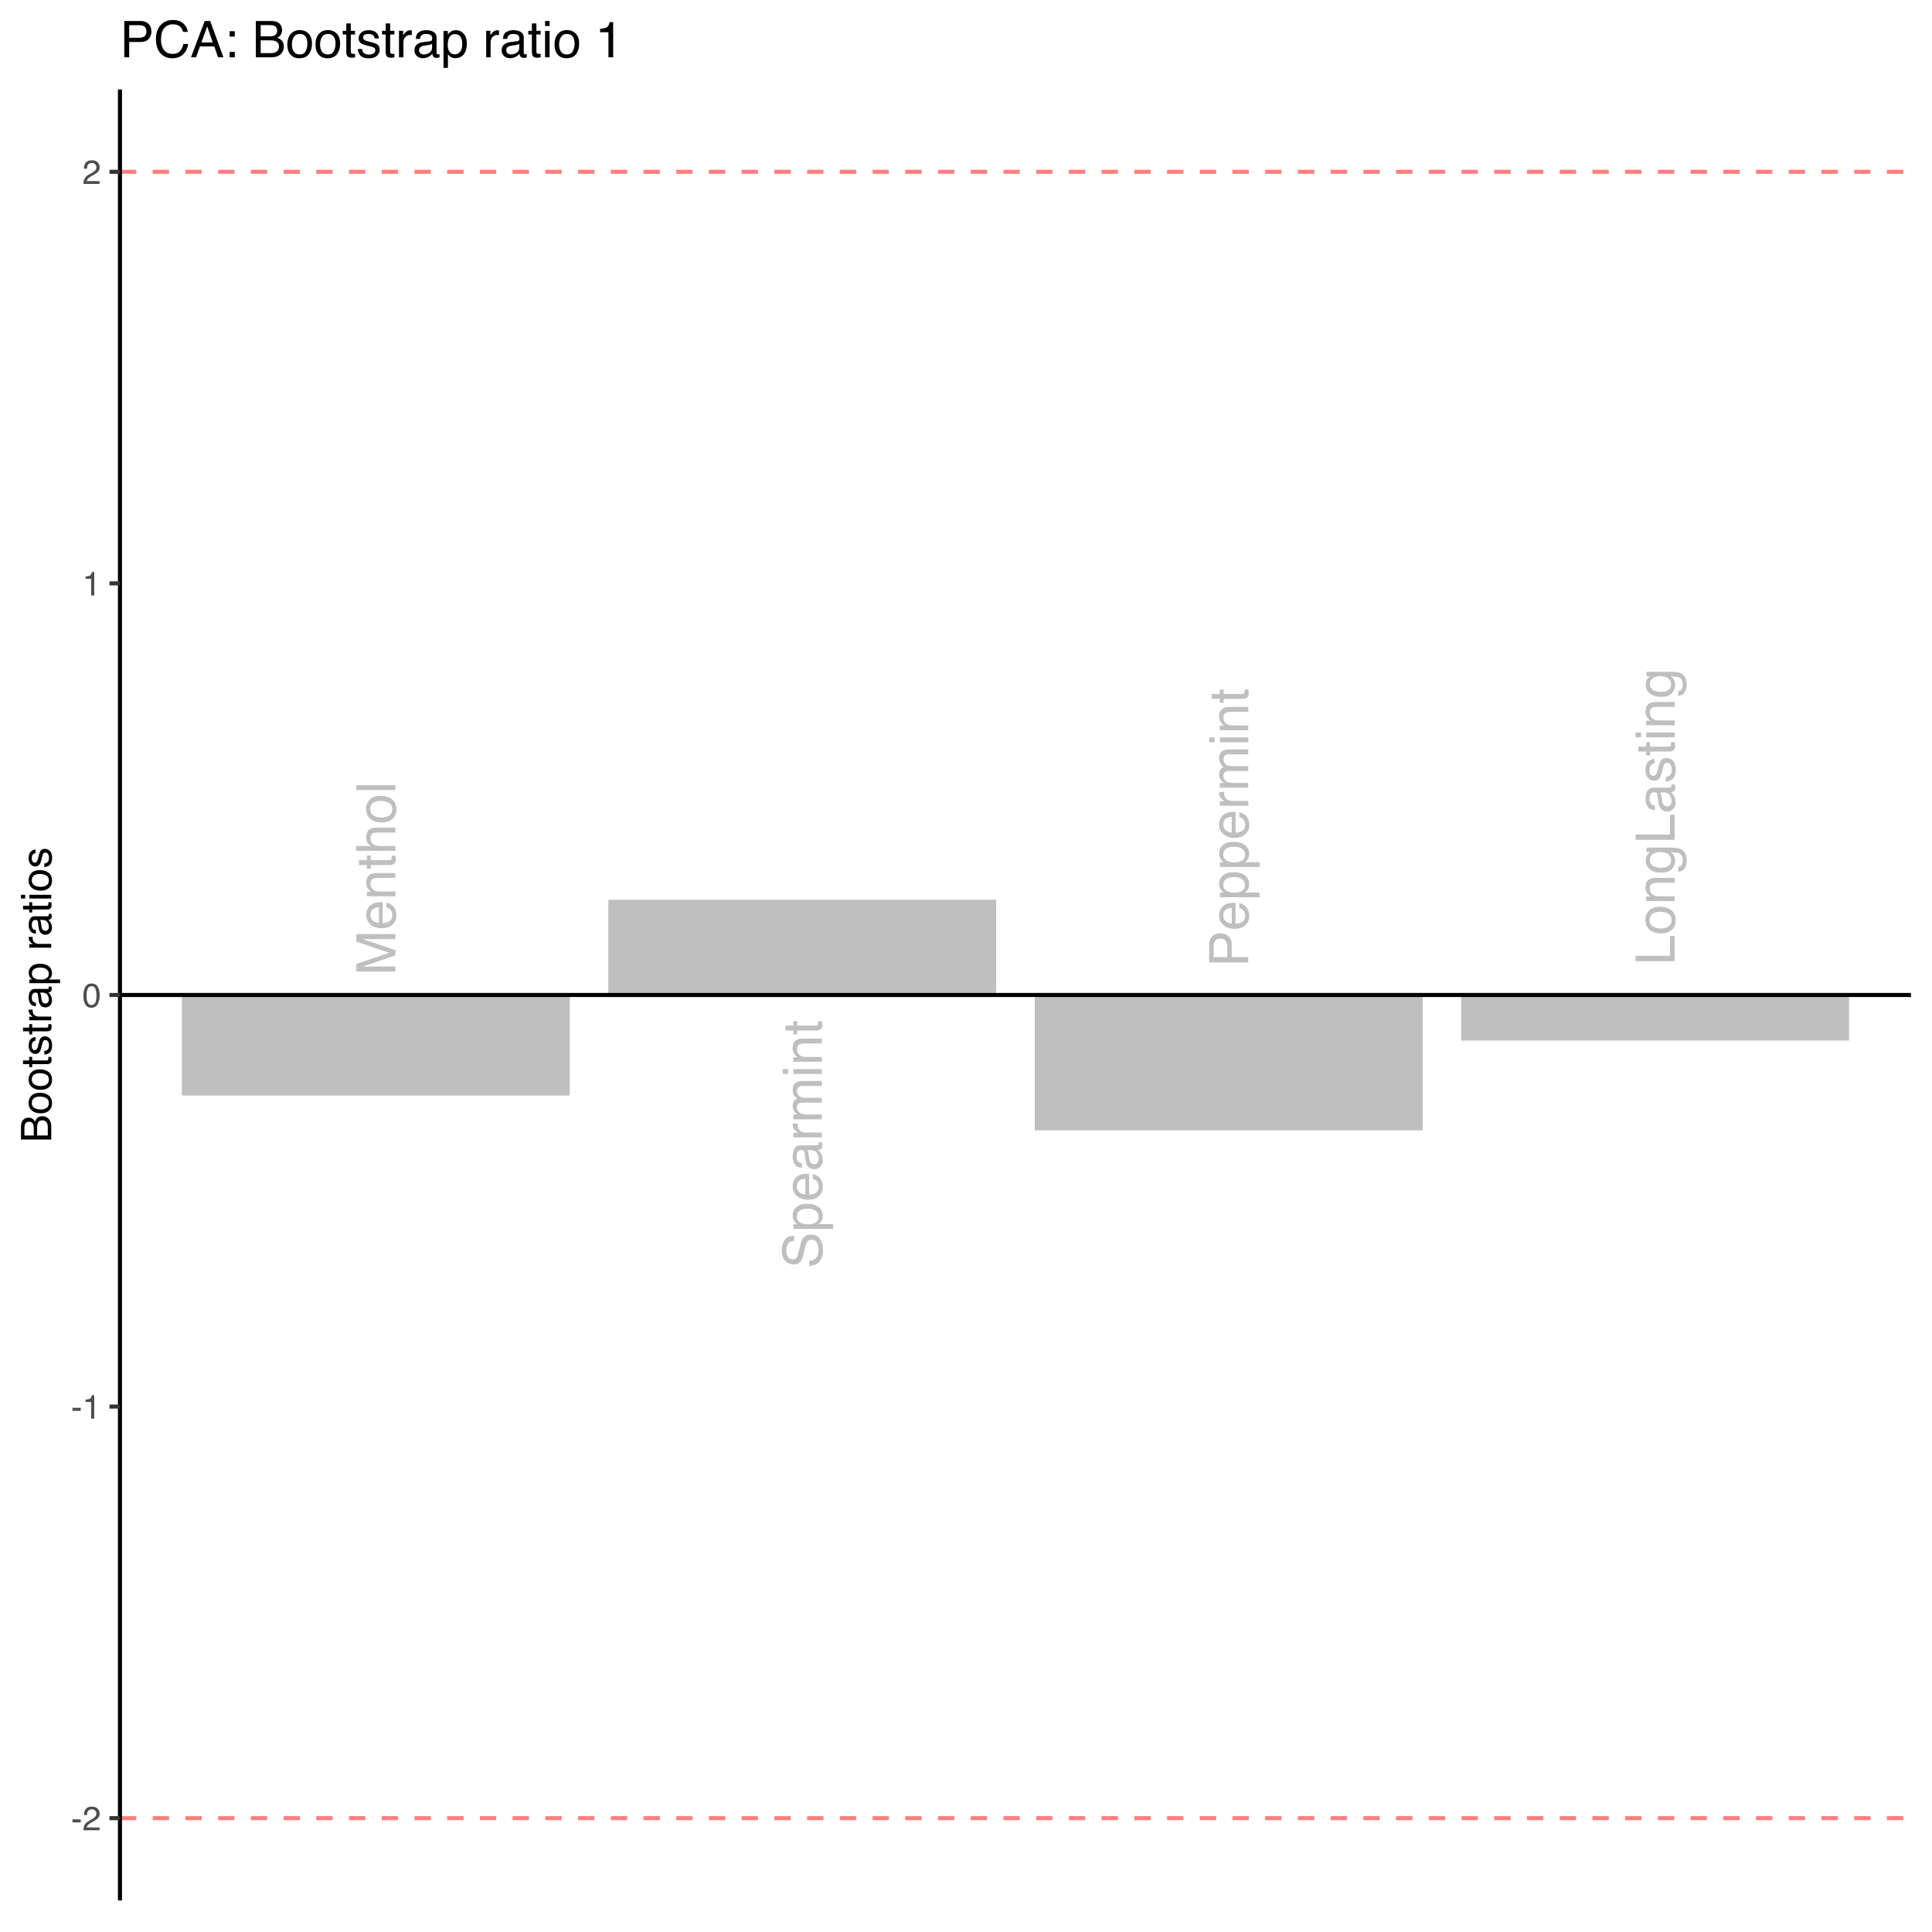 <?xml version="1.0" encoding="UTF-8"?>
<svg xmlns="http://www.w3.org/2000/svg" xmlns:xlink="http://www.w3.org/1999/xlink" width="504pt" height="504pt" viewBox="0 0 504 504" version="1.1">
<defs>
<g>
<symbol overflow="visible" id="glyph0-0">
<path style="stroke:none;" d="M 0 -0.453 L -10.203 -0.453 L -10.203 -8.547 L 0 -8.547 Z M -1.281 -7.281 L -8.922 -7.281 L -8.922 -1.734 L -1.281 -1.734 Z M -1.281 -7.281 "/>
</symbol>
<symbol overflow="visible" id="glyph0-1">
<path style="stroke:none;" d="M -10.203 -1.047 L -10.203 -3.031 L -1.578 -5.953 L -10.203 -8.859 L -10.203 -10.828 L 0 -10.828 L 0 -9.516 L -6.016 -9.516 C -6.223 -9.516 -6.566 -9.52 -7.047 -9.531 C -7.535 -9.539 -8.055 -9.547 -8.609 -9.547 L 0 -6.625 L 0 -5.266 L -8.609 -2.328 L -8.297 -2.328 C -8.047 -2.328 -7.66 -2.332 -7.141 -2.344 C -6.629 -2.363 -6.254 -2.375 -6.016 -2.375 L 0 -2.375 L 0 -1.047 Z M -10.203 -1.047 "/>
</symbol>
<symbol overflow="visible" id="glyph0-2">
<path style="stroke:none;" d="M -7.609 -4.016 C -7.609 -4.535 -7.484 -5.047 -7.234 -5.547 C -6.984 -6.047 -6.66 -6.422 -6.266 -6.672 C -5.891 -6.922 -5.453 -7.086 -4.953 -7.172 C -4.609 -7.254 -4.062 -7.297 -3.312 -7.297 L -3.312 -1.844 C -2.562 -1.863 -1.957 -2.039 -1.5 -2.375 C -1.039 -2.707 -0.812 -3.223 -0.812 -3.922 C -0.812 -4.578 -1.031 -5.098 -1.469 -5.484 C -1.719 -5.703 -2.004 -5.859 -2.328 -5.953 L -2.328 -7.188 C -2.055 -7.156 -1.754 -7.047 -1.422 -6.859 C -1.086 -6.68 -0.812 -6.477 -0.594 -6.25 C -0.227 -5.863 0.02 -5.395 0.156 -4.844 C 0.227 -4.539 0.266 -4.195 0.266 -3.812 C 0.266 -2.895 -0.066 -2.113 -0.734 -1.469 C -1.41 -0.82 -2.359 -0.5 -3.578 -0.5 C -4.766 -0.5 -5.734 -0.82 -6.484 -1.469 C -7.234 -2.113 -7.609 -2.961 -7.609 -4.016 Z M -4.312 -6 C -4.852 -5.945 -5.285 -5.832 -5.609 -5.656 C -6.211 -5.312 -6.516 -4.738 -6.516 -3.938 C -6.516 -3.363 -6.305 -2.879 -5.891 -2.484 C -5.473 -2.098 -4.945 -1.895 -4.312 -1.875 Z M -7.609 -3.891 Z M -7.609 -3.891 "/>
</symbol>
<symbol overflow="visible" id="glyph0-3">
<path style="stroke:none;" d="M -7.438 -0.922 L -7.438 -2.109 L -6.375 -2.109 C -6.812 -2.453 -7.125 -2.82 -7.312 -3.219 C -7.508 -3.613 -7.609 -4.051 -7.609 -4.531 C -7.609 -5.582 -7.238 -6.297 -6.5 -6.672 C -6.094 -6.879 -5.516 -6.984 -4.766 -6.984 L 0 -6.984 L 0 -5.703 L -4.688 -5.703 C -5.133 -5.703 -5.5 -5.633 -5.781 -5.5 C -6.25 -5.281 -6.484 -4.879 -6.484 -4.297 C -6.484 -4.004 -6.453 -3.758 -6.391 -3.562 C -6.285 -3.227 -6.082 -2.93 -5.781 -2.672 C -5.531 -2.461 -5.273 -2.328 -5.016 -2.266 C -4.754 -2.203 -4.379 -2.172 -3.891 -2.172 L 0 -2.172 L 0 -0.922 Z M -7.609 -3.859 Z M -7.609 -3.859 "/>
</symbol>
<symbol overflow="visible" id="glyph0-4">
<path style="stroke:none;" d="M -9.516 -1.172 L -9.516 -2.438 L -7.438 -2.438 L -7.438 -3.609 L -6.422 -3.609 L -6.422 -2.438 L -1.562 -2.438 C -1.301 -2.438 -1.129 -2.52 -1.047 -2.688 C -0.992 -2.789 -0.969 -2.957 -0.969 -3.188 C -0.969 -3.238 -0.969 -3.301 -0.969 -3.375 C -0.969 -3.445 -0.973 -3.523 -0.984 -3.609 L 0 -3.609 C 0.039 -3.473 0.07 -3.328 0.094 -3.172 C 0.113 -3.016 0.125 -2.848 0.125 -2.672 C 0.125 -2.086 -0.023 -1.691 -0.328 -1.484 C -0.629 -1.273 -1.02 -1.172 -1.5 -1.172 L -6.422 -1.172 L -6.422 -0.156 L -7.438 -0.156 L -7.438 -1.172 Z M -9.516 -1.172 "/>
</symbol>
<symbol overflow="visible" id="glyph0-5">
<path style="stroke:none;" d="M -10.234 -0.922 L -10.234 -2.172 L -6.422 -2.172 C -6.797 -2.461 -7.062 -2.727 -7.219 -2.969 C -7.477 -3.363 -7.609 -3.863 -7.609 -4.469 C -7.609 -5.551 -7.234 -6.285 -6.484 -6.672 C -6.066 -6.879 -5.492 -6.984 -4.766 -6.984 L 0 -6.984 L 0 -5.688 L -4.688 -5.688 C -5.227 -5.688 -5.629 -5.617 -5.891 -5.484 C -6.297 -5.254 -6.5 -4.828 -6.5 -4.203 C -6.5 -3.691 -6.316 -3.223 -5.953 -2.797 C -5.598 -2.379 -4.926 -2.172 -3.938 -2.172 L 0 -2.172 L 0 -0.922 Z M -10.234 -0.922 "/>
</symbol>
<symbol overflow="visible" id="glyph0-6">
<path style="stroke:none;" d="M -0.812 -3.859 C -0.812 -4.691 -1.125 -5.258 -1.75 -5.562 C -2.375 -5.875 -3.07 -6.031 -3.844 -6.031 C -4.531 -6.031 -5.094 -5.922 -5.531 -5.703 C -6.219 -5.348 -6.562 -4.738 -6.562 -3.875 C -6.562 -3.113 -6.27 -2.555 -5.688 -2.203 C -5.102 -1.859 -4.398 -1.688 -3.578 -1.688 C -2.785 -1.688 -2.125 -1.859 -1.594 -2.203 C -1.07 -2.555 -0.812 -3.109 -0.812 -3.859 Z M -7.656 -3.922 C -7.656 -4.879 -7.332 -5.688 -6.688 -6.344 C -6.051 -7.008 -5.113 -7.344 -3.875 -7.344 C -2.676 -7.344 -1.688 -7.051 -0.906 -6.469 C -0.125 -5.883 0.266 -4.977 0.266 -3.75 C 0.266 -2.727 -0.078 -1.914 -0.766 -1.312 C -1.461 -0.707 -2.395 -0.406 -3.562 -0.406 C -4.801 -0.406 -5.789 -0.723 -6.531 -1.359 C -7.281 -1.992 -7.656 -2.848 -7.656 -3.922 Z M -7.609 -3.875 Z M -7.609 -3.875 "/>
</symbol>
<symbol overflow="visible" id="glyph0-7">
<path style="stroke:none;" d="M -10.203 -0.953 L -10.203 -2.203 L 0 -2.203 L 0 -0.953 Z M -10.203 -0.953 "/>
</symbol>
<symbol overflow="visible" id="glyph0-8">
<path style="stroke:none;" d="M -3.297 -1.984 C -2.711 -2.016 -2.238 -2.148 -1.875 -2.391 C -1.207 -2.848 -0.875 -3.656 -0.875 -4.812 C -0.875 -5.332 -0.945 -5.805 -1.094 -6.234 C -1.375 -7.055 -1.883 -7.469 -2.625 -7.469 C -3.188 -7.469 -3.582 -7.297 -3.812 -6.953 C -4.051 -6.598 -4.254 -6.047 -4.422 -5.297 L -4.734 -3.922 C -4.941 -3.016 -5.164 -2.375 -5.406 -2 C -5.832 -1.352 -6.469 -1.031 -7.312 -1.031 C -8.227 -1.031 -8.977 -1.348 -9.562 -1.984 C -10.156 -2.617 -10.453 -3.516 -10.453 -4.672 C -10.453 -5.742 -10.191 -6.648 -9.672 -7.391 C -9.16 -8.141 -8.336 -8.516 -7.203 -8.516 L -7.203 -7.219 C -7.754 -7.145 -8.176 -7 -8.469 -6.781 C -9 -6.352 -9.266 -5.633 -9.266 -4.625 C -9.266 -3.812 -9.094 -3.227 -8.75 -2.875 C -8.406 -2.52 -8.004 -2.344 -7.547 -2.344 C -7.047 -2.344 -6.68 -2.551 -6.453 -2.969 C -6.305 -3.238 -6.125 -3.852 -5.906 -4.812 L -5.578 -6.25 C -5.422 -6.938 -5.203 -7.469 -4.922 -7.844 C -4.453 -8.488 -3.766 -8.812 -2.859 -8.812 C -1.723 -8.812 -0.91 -8.398 -0.422 -7.578 C 0.055 -6.766 0.297 -5.812 0.297 -4.719 C 0.297 -3.445 -0.023 -2.457 -0.672 -1.75 C -1.316 -1.031 -2.191 -0.676 -3.297 -0.688 Z M -10.484 -4.781 Z M -10.484 -4.781 "/>
</symbol>
<symbol overflow="visible" id="glyph0-9">
<path style="stroke:none;" d="M -0.844 -4.047 C -0.844 -4.629 -1.086 -5.113 -1.578 -5.5 C -2.066 -5.895 -2.797 -6.094 -3.766 -6.094 C -4.359 -6.094 -4.867 -6.004 -5.297 -5.828 C -6.109 -5.504 -6.516 -4.91 -6.516 -4.047 C -6.516 -3.18 -6.082 -2.594 -5.219 -2.281 C -4.758 -2.102 -4.172 -2.016 -3.453 -2.016 C -2.879 -2.016 -2.395 -2.102 -2 -2.281 C -1.227 -2.602 -0.844 -3.191 -0.844 -4.047 Z M -7.406 -0.812 L -7.406 -2.031 L -6.422 -2.031 C -6.754 -2.281 -7.016 -2.555 -7.203 -2.859 C -7.473 -3.273 -7.609 -3.77 -7.609 -4.344 C -7.609 -5.188 -7.285 -5.898 -6.641 -6.484 C -5.992 -7.066 -5.07 -7.359 -3.875 -7.359 C -2.258 -7.359 -1.102 -6.938 -0.406 -6.094 C 0.031 -5.562 0.25 -4.938 0.25 -4.219 C 0.25 -3.656 0.125 -3.188 -0.125 -2.812 C -0.258 -2.594 -0.492 -2.344 -0.828 -2.062 L 2.969 -2.062 L 2.969 -0.812 Z M -7.406 -0.812 "/>
</symbol>
<symbol overflow="visible" id="glyph0-10">
<path style="stroke:none;" d="M -1.984 -1.875 C -1.617 -1.875 -1.332 -2.004 -1.125 -2.266 C -0.914 -2.535 -0.812 -2.848 -0.812 -3.203 C -0.812 -3.641 -0.914 -4.066 -1.125 -4.484 C -1.457 -5.18 -2.008 -5.531 -2.781 -5.531 L -3.781 -5.531 C -3.688 -5.375 -3.602 -5.176 -3.531 -4.938 C -3.469 -4.695 -3.426 -4.461 -3.406 -4.234 L -3.312 -3.469 C -3.25 -3.02 -3.148 -2.68 -3.016 -2.453 C -2.797 -2.066 -2.453 -1.875 -1.984 -1.875 Z M -4.5 -4.906 C -4.539 -5.188 -4.66 -5.379 -4.859 -5.484 C -4.973 -5.535 -5.133 -5.562 -5.344 -5.562 C -5.77 -5.562 -6.078 -5.41 -6.266 -5.109 C -6.461 -4.805 -6.562 -4.367 -6.562 -3.797 C -6.562 -3.148 -6.383 -2.691 -6.031 -2.422 C -5.832 -2.266 -5.547 -2.164 -5.172 -2.125 L -5.172 -0.953 C -6.086 -0.973 -6.723 -1.27 -7.078 -1.844 C -7.43 -2.414 -7.609 -3.078 -7.609 -3.828 C -7.609 -4.703 -7.441 -5.414 -7.109 -5.969 C -6.773 -6.508 -6.258 -6.781 -5.562 -6.781 L -1.281 -6.781 C -1.145 -6.781 -1.035 -6.805 -0.953 -6.859 C -0.879 -6.91 -0.844 -7.02 -0.844 -7.188 C -0.844 -7.25 -0.848 -7.312 -0.859 -7.375 C -0.867 -7.445 -0.879 -7.523 -0.891 -7.609 L 0.031 -7.609 C 0.094 -7.41 0.129 -7.258 0.141 -7.156 C 0.148 -7.051 0.156 -6.91 0.156 -6.734 C 0.156 -6.305 0.004 -5.992 -0.297 -5.797 C -0.461 -5.703 -0.691 -5.633 -0.984 -5.594 C -0.648 -5.332 -0.359 -4.961 -0.109 -4.484 C 0.129 -4.016 0.25 -3.492 0.25 -2.922 C 0.25 -2.223 0.039 -1.656 -0.375 -1.219 C -0.789 -0.781 -1.316 -0.562 -1.953 -0.562 C -2.641 -0.562 -3.172 -0.773 -3.547 -1.203 C -3.93 -1.641 -4.164 -2.207 -4.25 -2.906 Z M -7.609 -3.859 Z M -7.609 -3.859 "/>
</symbol>
<symbol overflow="visible" id="glyph0-11">
<path style="stroke:none;" d="M -7.438 -0.953 L -7.438 -2.141 L -6.156 -2.141 C -6.406 -2.234 -6.707 -2.469 -7.062 -2.844 C -7.426 -3.227 -7.609 -3.672 -7.609 -4.172 C -7.609 -4.191 -7.602 -4.227 -7.594 -4.281 C -7.594 -4.332 -7.582 -4.426 -7.562 -4.562 L -6.25 -4.562 C -6.258 -4.488 -6.266 -4.422 -6.266 -4.359 C -6.273 -4.297 -6.281 -4.227 -6.281 -4.156 C -6.281 -3.531 -6.078 -3.047 -5.672 -2.703 C -5.266 -2.367 -4.801 -2.203 -4.281 -2.203 L 0 -2.203 L 0 -0.953 Z M -7.438 -0.953 "/>
</symbol>
<symbol overflow="visible" id="glyph0-12">
<path style="stroke:none;" d="M -7.438 -0.922 L -7.438 -2.156 L -6.375 -2.156 C -6.738 -2.445 -7.004 -2.711 -7.172 -2.953 C -7.461 -3.367 -7.609 -3.836 -7.609 -4.359 C -7.609 -4.953 -7.461 -5.43 -7.172 -5.797 C -7.004 -5.992 -6.754 -6.176 -6.422 -6.344 C -6.828 -6.625 -7.125 -6.953 -7.312 -7.328 C -7.508 -7.703 -7.609 -8.125 -7.609 -8.594 C -7.609 -9.594 -7.242 -10.27 -6.516 -10.625 C -6.129 -10.82 -5.609 -10.922 -4.953 -10.922 L 0 -10.922 L 0 -9.625 L -5.172 -9.625 C -5.66 -9.625 -6 -9.5 -6.188 -9.25 C -6.375 -9 -6.469 -8.695 -6.469 -8.344 C -6.469 -7.852 -6.301 -7.43 -5.969 -7.078 C -5.645 -6.723 -5.098 -6.547 -4.328 -6.547 L 0 -6.547 L 0 -5.281 L -4.859 -5.281 C -5.359 -5.281 -5.723 -5.219 -5.953 -5.094 C -6.305 -4.906 -6.484 -4.551 -6.484 -4.031 C -6.484 -3.562 -6.297 -3.133 -5.922 -2.75 C -5.555 -2.363 -4.895 -2.172 -3.938 -2.172 L 0 -2.172 L 0 -0.922 Z M -7.438 -0.922 "/>
</symbol>
<symbol overflow="visible" id="glyph0-13">
<path style="stroke:none;" d="M -7.406 -0.922 L -7.406 -2.188 L 0 -2.188 L 0 -0.922 Z M -10.203 -0.922 L -10.203 -2.188 L -8.781 -2.188 L -8.781 -0.922 Z M -10.203 -0.922 "/>
</symbol>
<symbol overflow="visible" id="glyph0-14">
<path style="stroke:none;" d="M -10.203 -1.219 L -10.203 -5.797 C -10.203 -6.711 -9.945 -7.445 -9.438 -8 C -8.926 -8.551 -8.207 -8.828 -7.281 -8.828 C -6.477 -8.828 -5.781 -8.578 -5.188 -8.078 C -4.602 -7.586 -4.312 -6.828 -4.312 -5.797 L -4.312 -2.594 L 0 -2.594 L 0 -1.219 Z M -7.266 -7.438 C -8.016 -7.438 -8.523 -7.16 -8.797 -6.609 C -8.941 -6.297 -9.016 -5.875 -9.016 -5.344 L -9.016 -2.594 L -5.484 -2.594 L -5.484 -5.344 C -5.484 -5.969 -5.613 -6.473 -5.875 -6.859 C -6.133 -7.242 -6.598 -7.438 -7.266 -7.438 Z M -7.266 -7.438 "/>
</symbol>
<symbol overflow="visible" id="glyph0-15">
<path style="stroke:none;" d="M -10.203 -1.078 L -10.203 -2.469 L -1.219 -2.469 L -1.219 -7.625 L 0 -7.625 L 0 -1.078 Z M -10.203 -1.078 "/>
</symbol>
<symbol overflow="visible" id="glyph0-16">
<path style="stroke:none;" d="M -7.562 -3.547 C -7.562 -4.129 -7.422 -4.633 -7.141 -5.062 C -6.973 -5.301 -6.734 -5.547 -6.422 -5.797 L -7.359 -5.797 L -7.359 -6.938 L -0.609 -6.938 C 0.336 -6.938 1.082 -6.801 1.625 -6.531 C 2.633 -6.008 3.141 -5.031 3.141 -3.594 C 3.141 -2.789 2.957 -2.113 2.594 -1.562 C 2.238 -1.02 1.68 -0.719 0.922 -0.656 L 0.922 -1.922 C 1.254 -1.984 1.508 -2.102 1.688 -2.281 C 1.969 -2.562 2.109 -3.004 2.109 -3.609 C 2.109 -4.566 1.77 -5.195 1.094 -5.5 C 0.695 -5.676 -0.008 -5.754 -1.031 -5.734 C -0.656 -5.484 -0.375 -5.18 -0.188 -4.828 C 0 -4.484 0.094 -4.02 0.094 -3.438 C 0.094 -2.633 -0.191 -1.93 -0.766 -1.328 C -1.336 -0.723 -2.285 -0.422 -3.609 -0.422 C -4.848 -0.422 -5.816 -0.723 -6.516 -1.328 C -7.211 -1.941 -7.562 -2.68 -7.562 -3.547 Z M -3.75 -5.797 C -4.664 -5.797 -5.348 -5.602 -5.797 -5.219 C -6.242 -4.844 -6.469 -4.359 -6.469 -3.766 C -6.469 -2.891 -6.055 -2.289 -5.234 -1.969 C -4.785 -1.789 -4.207 -1.703 -3.5 -1.703 C -2.664 -1.703 -2.031 -1.875 -1.594 -2.219 C -1.156 -2.562 -0.938 -3.02 -0.938 -3.594 C -0.938 -4.488 -1.336 -5.117 -2.141 -5.484 C -2.598 -5.691 -3.133 -5.797 -3.75 -5.797 Z M -7.609 -3.688 Z M -7.609 -3.688 "/>
</symbol>
<symbol overflow="visible" id="glyph0-17">
<path style="stroke:none;" d="M -2.328 -1.656 C -1.91 -1.695 -1.594 -1.801 -1.375 -1.969 C -0.969 -2.281 -0.766 -2.828 -0.766 -3.609 C -0.766 -4.066 -0.863 -4.473 -1.062 -4.828 C -1.27 -5.18 -1.582 -5.359 -2 -5.359 C -2.32 -5.359 -2.566 -5.219 -2.734 -4.938 C -2.836 -4.758 -2.957 -4.398 -3.094 -3.859 L -3.344 -2.875 C -3.5 -2.238 -3.672 -1.77 -3.859 -1.469 C -4.203 -0.938 -4.672 -0.672 -5.266 -0.672 C -5.973 -0.672 -6.539 -0.922 -6.969 -1.422 C -7.406 -1.93 -7.625 -2.613 -7.625 -3.469 C -7.625 -4.594 -7.297 -5.398 -6.641 -5.891 C -6.223 -6.203 -5.773 -6.352 -5.297 -6.344 L -5.297 -5.172 C -5.578 -5.141 -5.832 -5.035 -6.062 -4.859 C -6.395 -4.578 -6.562 -4.082 -6.562 -3.375 C -6.562 -2.906 -6.469 -2.547 -6.281 -2.297 C -6.102 -2.055 -5.867 -1.938 -5.578 -1.938 C -5.254 -1.938 -4.992 -2.098 -4.797 -2.422 C -4.68 -2.598 -4.578 -2.867 -4.484 -3.234 L -4.297 -4.062 C -4.078 -4.957 -3.863 -5.555 -3.656 -5.859 C -3.344 -6.348 -2.844 -6.594 -2.156 -6.594 C -1.488 -6.594 -0.914 -6.344 -0.438 -5.844 C 0.039 -5.344 0.281 -4.578 0.281 -3.547 C 0.281 -2.441 0.031 -1.656 -0.469 -1.188 C -0.969 -0.727 -1.586 -0.484 -2.328 -0.453 Z M -7.609 -3.5 Z M -7.609 -3.5 "/>
</symbol>
<symbol overflow="visible" id="glyph1-0">
<path style="stroke:none;" d="M 0.281 0 L 0.281 -6.312 L 5.297 -6.312 L 5.297 0 Z M 4.5 -0.797 L 4.5 -5.516 L 1.078 -5.516 L 1.078 -0.797 Z M 4.5 -0.797 "/>
</symbol>
<symbol overflow="visible" id="glyph1-1">
<path style="stroke:none;" d="M 0.359 -2.844 L 2.516 -2.844 L 2.516 -2.047 L 0.359 -2.047 Z M 0.359 -2.844 "/>
</symbol>
<symbol overflow="visible" id="glyph1-2">
<path style="stroke:none;" d="M 0.281 0 C 0.301 -0.531 0.406 -0.988 0.594 -1.375 C 0.789 -1.77 1.164 -2.129 1.719 -2.453 L 2.547 -2.922 C 2.91 -3.141 3.164 -3.328 3.312 -3.484 C 3.551 -3.711 3.672 -3.984 3.672 -4.297 C 3.672 -4.648 3.562 -4.93 3.344 -5.141 C 3.133 -5.359 2.848 -5.469 2.484 -5.469 C 1.961 -5.469 1.598 -5.266 1.391 -4.859 C 1.285 -4.648 1.227 -4.352 1.219 -3.969 L 0.422 -3.969 C 0.43 -4.5 0.531 -4.938 0.719 -5.281 C 1.051 -5.875 1.645 -6.172 2.5 -6.172 C 3.195 -6.172 3.707 -5.977 4.031 -5.594 C 4.363 -5.219 4.531 -4.797 4.531 -4.328 C 4.531 -3.836 4.352 -3.414 4 -3.062 C 3.801 -2.863 3.441 -2.617 2.922 -2.328 L 2.344 -2 C 2.062 -1.844 1.836 -1.695 1.672 -1.562 C 1.391 -1.312 1.211 -1.035 1.141 -0.734 L 4.5 -0.734 L 4.5 0 Z M 0.281 0 "/>
</symbol>
<symbol overflow="visible" id="glyph1-3">
<path style="stroke:none;" d="M 0.844 -4.359 L 0.844 -4.953 C 1.395 -5.004 1.781 -5.094 2 -5.219 C 2.227 -5.344 2.395 -5.645 2.5 -6.125 L 3.109 -6.125 L 3.109 0 L 2.297 0 L 2.297 -4.359 Z M 0.844 -4.359 "/>
</symbol>
<symbol overflow="visible" id="glyph1-4">
<path style="stroke:none;" d="M 2.375 -6.156 C 3.176 -6.156 3.754 -5.828 4.109 -5.172 C 4.379 -4.66 4.516 -3.961 4.516 -3.078 C 4.516 -2.242 4.391 -1.555 4.141 -1.016 C 3.785 -0.223 3.195 0.172 2.375 0.172 C 1.633 0.172 1.082 -0.148 0.719 -0.797 C 0.426 -1.328 0.281 -2.047 0.281 -2.953 C 0.281 -3.648 0.367 -4.25 0.547 -4.75 C 0.879 -5.688 1.488 -6.156 2.375 -6.156 Z M 2.375 -0.531 C 2.77 -0.531 3.086 -0.707 3.328 -1.062 C 3.566 -1.426 3.688 -2.086 3.688 -3.047 C 3.688 -3.754 3.598 -4.332 3.422 -4.781 C 3.254 -5.227 2.922 -5.453 2.422 -5.453 C 1.973 -5.453 1.641 -5.238 1.422 -4.812 C 1.211 -4.383 1.109 -3.754 1.109 -2.922 C 1.109 -2.297 1.176 -1.789 1.312 -1.406 C 1.52 -0.82 1.875 -0.531 2.375 -0.531 Z M 2.375 -0.531 "/>
</symbol>
<symbol overflow="visible" id="glyph2-0">
<path style="stroke:none;" d="M 0 -0.359 L -7.891 -0.359 L -7.891 -6.625 L 0 -6.625 Z M -0.984 -5.625 L -6.906 -5.625 L -6.906 -1.344 L -0.984 -1.344 Z M -0.984 -5.625 "/>
</symbol>
<symbol overflow="visible" id="glyph2-1">
<path style="stroke:none;" d="M -4.562 -3.797 C -4.562 -4.254 -4.625 -4.609 -4.75 -4.859 C -4.938 -5.254 -5.289 -5.453 -5.812 -5.453 C -6.32 -5.453 -6.664 -5.238 -6.844 -4.812 C -6.945 -4.582 -7 -4.234 -7 -3.766 L -7 -1.859 L -4.562 -1.859 Z M -0.906 -4.156 C -0.906 -4.812 -1.098 -5.281 -1.484 -5.562 C -1.723 -5.738 -2.016 -5.828 -2.359 -5.828 C -2.93 -5.828 -3.32 -5.57 -3.531 -5.062 C -3.633 -4.789 -3.688 -4.43 -3.688 -3.984 L -3.688 -1.859 L -0.906 -1.859 Z M -7.891 -0.812 L -7.891 -4.203 C -7.891 -5.129 -7.613 -5.785 -7.062 -6.172 C -6.738 -6.398 -6.363 -6.516 -5.938 -6.516 C -5.438 -6.516 -5.023 -6.375 -4.703 -6.094 C -4.535 -5.945 -4.383 -5.734 -4.25 -5.453 C -4.094 -5.859 -3.922 -6.16 -3.734 -6.359 C -3.391 -6.711 -2.91 -6.891 -2.297 -6.891 C -1.797 -6.891 -1.336 -6.734 -0.922 -6.422 C -0.305 -5.941 0 -5.18 0 -4.141 L 0 -0.812 Z M -7.891 -0.812 "/>
</symbol>
<symbol overflow="visible" id="glyph2-2">
<path style="stroke:none;" d="M -0.625 -2.984 C -0.625 -3.629 -0.863 -4.07 -1.344 -4.312 C -1.832 -4.551 -2.375 -4.672 -2.969 -4.672 C -3.508 -4.672 -3.945 -4.582 -4.281 -4.406 C -4.812 -4.133 -5.078 -3.664 -5.078 -3 C -5.078 -2.406 -4.848 -1.973 -4.391 -1.703 C -3.941 -1.441 -3.398 -1.312 -2.766 -1.312 C -2.148 -1.312 -1.641 -1.441 -1.234 -1.703 C -0.828 -1.973 -0.625 -2.398 -0.625 -2.984 Z M -5.922 -3.031 C -5.922 -3.77 -5.672 -4.395 -5.172 -4.906 C -4.68 -5.414 -3.957 -5.672 -3 -5.672 C -2.07 -5.672 -1.305 -5.445 -0.703 -5 C -0.098 -4.551 0.203 -3.852 0.203 -2.906 C 0.203 -2.113 -0.062 -1.484 -0.594 -1.016 C -1.125 -0.547 -1.844 -0.312 -2.75 -0.312 C -3.719 -0.312 -4.488 -0.555 -5.062 -1.047 C -5.633 -1.535 -5.922 -2.195 -5.922 -3.031 Z M -5.891 -3 Z M -5.891 -3 "/>
</symbol>
<symbol overflow="visible" id="glyph2-3">
<path style="stroke:none;" d="M -7.359 -0.906 L -7.359 -1.875 L -5.75 -1.875 L -5.75 -2.797 L -4.969 -2.797 L -4.969 -1.875 L -1.203 -1.875 C -1.004 -1.875 -0.875 -1.941 -0.812 -2.078 C -0.77 -2.16 -0.75 -2.285 -0.75 -2.453 C -0.75 -2.504 -0.75 -2.555 -0.75 -2.609 C -0.75 -2.66 -0.754 -2.723 -0.766 -2.797 L 0 -2.797 C 0.031 -2.68 0.051 -2.562 0.062 -2.438 C 0.082 -2.32 0.094 -2.195 0.094 -2.062 C 0.094 -1.613 -0.02 -1.305 -0.25 -1.141 C -0.488 -0.984 -0.789 -0.906 -1.156 -0.906 L -4.969 -0.906 L -4.969 -0.125 L -5.75 -0.125 L -5.75 -0.906 Z M -7.359 -0.906 "/>
</symbol>
<symbol overflow="visible" id="glyph2-4">
<path style="stroke:none;" d="M -1.812 -1.281 C -1.488 -1.312 -1.238 -1.395 -1.062 -1.531 C -0.75 -1.77 -0.594 -2.191 -0.594 -2.797 C -0.594 -3.148 -0.672 -3.461 -0.828 -3.734 C -0.984 -4.004 -1.223 -4.141 -1.547 -4.141 C -1.797 -4.141 -1.984 -4.031 -2.109 -3.812 C -2.191 -3.676 -2.285 -3.398 -2.391 -2.984 L -2.578 -2.219 C -2.703 -1.727 -2.836 -1.367 -2.984 -1.141 C -3.254 -0.723 -3.617 -0.516 -4.078 -0.516 C -4.617 -0.516 -5.055 -0.707 -5.391 -1.094 C -5.734 -1.488 -5.906 -2.02 -5.906 -2.688 C -5.906 -3.551 -5.648 -4.176 -5.141 -4.562 C -4.816 -4.801 -4.469 -4.914 -4.094 -4.906 L -4.094 -4 C -4.312 -3.977 -4.508 -3.898 -4.688 -3.766 C -4.945 -3.547 -5.078 -3.16 -5.078 -2.609 C -5.078 -2.242 -5.004 -1.969 -4.859 -1.781 C -4.723 -1.594 -4.539 -1.5 -4.312 -1.5 C -4.062 -1.5 -3.863 -1.625 -3.719 -1.875 C -3.625 -2.008 -3.539 -2.219 -3.469 -2.5 L -3.312 -3.141 C -3.145 -3.836 -2.984 -4.301 -2.828 -4.531 C -2.578 -4.914 -2.191 -5.109 -1.672 -5.109 C -1.148 -5.109 -0.703 -4.91 -0.328 -4.516 C 0.035 -4.129 0.219 -3.539 0.219 -2.75 C 0.219 -1.895 0.023 -1.285 -0.359 -0.922 C -0.754 -0.566 -1.238 -0.379 -1.812 -0.359 Z M -5.891 -2.719 Z M -5.891 -2.719 "/>
</symbol>
<symbol overflow="visible" id="glyph2-5">
<path style="stroke:none;" d="M -5.75 -0.734 L -5.75 -1.656 L -4.766 -1.656 C -4.953 -1.727 -5.18 -1.91 -5.453 -2.203 C -5.734 -2.492 -5.875 -2.832 -5.875 -3.219 C -5.875 -3.238 -5.875 -3.27 -5.875 -3.312 C -5.875 -3.352 -5.867 -3.426 -5.859 -3.531 L -4.828 -3.531 C -4.836 -3.477 -4.844 -3.426 -4.844 -3.375 C -4.852 -3.32 -4.859 -3.27 -4.859 -3.219 C -4.859 -2.727 -4.703 -2.352 -4.391 -2.094 C -4.078 -1.832 -3.719 -1.703 -3.312 -1.703 L 0 -1.703 L 0 -0.734 Z M -5.75 -0.734 "/>
</symbol>
<symbol overflow="visible" id="glyph2-6">
<path style="stroke:none;" d="M -1.531 -1.453 C -1.25 -1.453 -1.023 -1.551 -0.859 -1.75 C -0.703 -1.957 -0.625 -2.203 -0.625 -2.484 C -0.625 -2.816 -0.703 -3.145 -0.859 -3.469 C -1.117 -4.008 -1.551 -4.281 -2.156 -4.281 L -2.922 -4.281 C -2.848 -4.156 -2.785 -4 -2.734 -3.812 C -2.691 -3.633 -2.656 -3.453 -2.625 -3.266 L -2.562 -2.688 C -2.508 -2.332 -2.438 -2.066 -2.344 -1.891 C -2.164 -1.598 -1.895 -1.453 -1.531 -1.453 Z M -3.484 -3.797 C -3.516 -4.016 -3.609 -4.16 -3.766 -4.234 C -3.848 -4.273 -3.973 -4.297 -4.141 -4.297 C -4.461 -4.297 -4.695 -4.176 -4.844 -3.938 C -5 -3.707 -5.078 -3.375 -5.078 -2.938 C -5.078 -2.438 -4.941 -2.082 -4.672 -1.875 C -4.516 -1.75 -4.289 -1.672 -4 -1.641 L -4 -0.734 C -4.707 -0.754 -5.195 -0.984 -5.469 -1.422 C -5.75 -1.867 -5.891 -2.383 -5.891 -2.969 C -5.891 -3.645 -5.758 -4.191 -5.5 -4.609 C -5.25 -5.035 -4.848 -5.25 -4.297 -5.25 L -0.984 -5.25 C -0.891 -5.25 -0.812 -5.266 -0.75 -5.297 C -0.688 -5.336 -0.656 -5.426 -0.656 -5.562 C -0.656 -5.602 -0.656 -5.648 -0.656 -5.703 C -0.664 -5.766 -0.676 -5.82 -0.688 -5.875 L 0.031 -5.875 C 0.07 -5.727 0.098 -5.613 0.109 -5.531 C 0.117 -5.457 0.125 -5.352 0.125 -5.219 C 0.125 -4.883 0.004 -4.641 -0.234 -4.484 C -0.359 -4.41 -0.535 -4.359 -0.766 -4.328 C -0.504 -4.129 -0.281 -3.844 -0.094 -3.469 C 0.094 -3.102 0.188 -2.695 0.188 -2.25 C 0.188 -1.719 0.023 -1.281 -0.297 -0.938 C -0.617 -0.602 -1.023 -0.438 -1.516 -0.438 C -2.047 -0.438 -2.457 -0.602 -2.75 -0.938 C -3.039 -1.27 -3.223 -1.707 -3.297 -2.25 Z M -5.891 -2.984 Z M -5.891 -2.984 "/>
</symbol>
<symbol overflow="visible" id="glyph2-7">
<path style="stroke:none;" d="M -0.656 -3.141 C -0.656 -3.586 -0.844 -3.957 -1.219 -4.25 C -1.594 -4.551 -2.156 -4.703 -2.906 -4.703 C -3.363 -4.703 -3.758 -4.641 -4.094 -4.516 C -4.727 -4.266 -5.047 -3.805 -5.047 -3.141 C -5.047 -2.461 -4.711 -2.004 -4.047 -1.766 C -3.68 -1.629 -3.223 -1.562 -2.672 -1.562 C -2.234 -1.562 -1.859 -1.629 -1.547 -1.766 C -0.953 -2.016 -0.656 -2.473 -0.656 -3.141 Z M -5.719 -0.641 L -5.719 -1.578 L -4.969 -1.578 C -5.227 -1.766 -5.426 -1.973 -5.562 -2.203 C -5.781 -2.535 -5.891 -2.922 -5.891 -3.359 C -5.891 -4.004 -5.641 -4.555 -5.141 -5.016 C -4.641 -5.473 -3.926 -5.703 -3 -5.703 C -1.75 -5.703 -0.852 -5.375 -0.312 -4.719 C 0.02 -4.301 0.188 -3.816 0.188 -3.266 C 0.188 -2.828 0.094 -2.461 -0.094 -2.172 C -0.195 -2.004 -0.379 -1.812 -0.641 -1.594 L 2.297 -1.594 L 2.297 -0.641 Z M -5.719 -0.641 "/>
</symbol>
<symbol overflow="visible" id="glyph2-8">
<path style="stroke:none;" d=""/>
</symbol>
<symbol overflow="visible" id="glyph2-9">
<path style="stroke:none;" d="M -5.719 -0.703 L -5.719 -1.688 L 0 -1.688 L 0 -0.703 Z M -7.891 -0.703 L -7.891 -1.688 L -6.797 -1.688 L -6.797 -0.703 Z M -7.891 -0.703 "/>
</symbol>
<symbol overflow="visible" id="glyph3-0">
<path style="stroke:none;" d="M 0.422 0 L 0.422 -9.469 L 7.938 -9.469 L 7.938 0 Z M 6.75 -1.188 L 6.75 -8.281 L 1.609 -8.281 L 1.609 -1.188 Z M 6.75 -1.188 "/>
</symbol>
<symbol overflow="visible" id="glyph3-1">
<path style="stroke:none;" d="M 1.125 -9.469 L 5.391 -9.469 C 6.234 -9.469 6.91 -9.227 7.422 -8.75 C 7.941 -8.281 8.203 -7.613 8.203 -6.75 C 8.203 -6.008 7.973 -5.363 7.516 -4.812 C 7.055 -4.27 6.348 -4 5.391 -4 L 2.406 -4 L 2.406 0 L 1.125 0 Z M 6.906 -6.75 C 6.906 -7.445 6.645 -7.922 6.125 -8.172 C 5.844 -8.305 5.457 -8.375 4.969 -8.375 L 2.406 -8.375 L 2.406 -5.094 L 4.969 -5.094 C 5.539 -5.094 6.004 -5.211 6.359 -5.453 C 6.723 -5.703 6.906 -6.133 6.906 -6.75 Z M 6.906 -6.75 "/>
</symbol>
<symbol overflow="visible" id="glyph3-2">
<path style="stroke:none;" d="M 5 -9.734 C 6.195 -9.734 7.125 -9.414 7.781 -8.781 C 8.445 -8.145 8.816 -7.426 8.891 -6.625 L 7.641 -6.625 C 7.492 -7.238 7.207 -7.723 6.781 -8.078 C 6.363 -8.43 5.773 -8.609 5.016 -8.609 C 4.078 -8.609 3.32 -8.281 2.75 -7.625 C 2.176 -6.969 1.891 -5.961 1.891 -4.609 C 1.891 -3.504 2.145 -2.609 2.656 -1.922 C 3.176 -1.234 3.953 -0.891 4.984 -0.891 C 5.93 -0.891 6.648 -1.25 7.141 -1.969 C 7.398 -2.352 7.598 -2.859 7.734 -3.484 L 8.984 -3.484 C 8.867 -2.484 8.5 -1.645 7.875 -0.969 C 7.125 -0.156 6.109 0.25 4.828 0.25 C 3.723 0.25 2.801 -0.082 2.062 -0.75 C 1.07 -1.633 0.578 -2.992 0.578 -4.828 C 0.578 -6.234 0.945 -7.379 1.688 -8.266 C 2.488 -9.242 3.594 -9.734 5 -9.734 Z M 4.734 -9.734 Z M 4.734 -9.734 "/>
</symbol>
<symbol overflow="visible" id="glyph3-3">
<path style="stroke:none;" d="M 5.859 -3.875 L 4.422 -8.062 L 2.906 -3.875 Z M 3.766 -9.469 L 5.203 -9.469 L 8.641 0 L 7.234 0 L 6.281 -2.844 L 2.531 -2.844 L 1.516 0 L 0.188 0 Z M 3.766 -9.469 "/>
</symbol>
<symbol overflow="visible" id="glyph3-4">
<path style="stroke:none;" d="M 1.469 -6.812 L 2.812 -6.812 L 2.812 -5.406 L 1.469 -5.406 Z M 1.469 -1.406 L 2.812 -1.406 L 2.812 0 L 1.469 0 Z M 1.469 -1.406 "/>
</symbol>
<symbol overflow="visible" id="glyph3-5">
<path style="stroke:none;" d=""/>
</symbol>
<symbol overflow="visible" id="glyph3-6">
<path style="stroke:none;" d="M 4.562 -5.469 C 5.102 -5.469 5.523 -5.539 5.828 -5.688 C 6.297 -5.926 6.531 -6.352 6.531 -6.969 C 6.531 -7.582 6.281 -8 5.781 -8.219 C 5.5 -8.344 5.078 -8.406 4.516 -8.406 L 2.234 -8.406 L 2.234 -5.469 Z M 5 -1.094 C 5.781 -1.094 6.336 -1.32 6.672 -1.781 C 6.891 -2.07 7 -2.422 7 -2.828 C 7 -3.516 6.691 -3.984 6.078 -4.234 C 5.742 -4.359 5.312 -4.422 4.781 -4.422 L 2.234 -4.422 L 2.234 -1.094 Z M 0.969 -9.469 L 5.047 -9.469 C 6.148 -9.469 6.938 -9.141 7.406 -8.484 C 7.676 -8.086 7.812 -7.633 7.812 -7.125 C 7.812 -6.531 7.645 -6.039 7.312 -5.656 C 7.133 -5.445 6.879 -5.258 6.547 -5.094 C 7.035 -4.914 7.398 -4.707 7.641 -4.469 C 8.066 -4.062 8.281 -3.492 8.281 -2.766 C 8.281 -2.148 8.086 -1.598 7.703 -1.109 C 7.129 -0.367 6.223 0 4.984 0 L 0.969 0 Z M 0.969 -9.469 "/>
</symbol>
<symbol overflow="visible" id="glyph3-7">
<path style="stroke:none;" d="M 3.594 -0.75 C 4.363 -0.75 4.891 -1.039 5.172 -1.625 C 5.461 -2.207 5.609 -2.852 5.609 -3.562 C 5.609 -4.207 5.504 -4.734 5.297 -5.141 C 4.961 -5.773 4.398 -6.094 3.609 -6.094 C 2.898 -6.094 2.383 -5.82 2.062 -5.281 C 1.738 -4.738 1.578 -4.082 1.578 -3.312 C 1.578 -2.582 1.738 -1.973 2.062 -1.484 C 2.383 -0.992 2.895 -0.75 3.594 -0.75 Z M 3.641 -7.109 C 4.523 -7.109 5.273 -6.812 5.891 -6.219 C 6.504 -5.625 6.812 -4.75 6.812 -3.594 C 6.812 -2.477 6.539 -1.555 6 -0.828 C 5.457 -0.109 4.617 0.25 3.484 0.25 C 2.535 0.25 1.781 -0.066 1.219 -0.703 C 0.656 -1.348 0.375 -2.211 0.375 -3.297 C 0.375 -4.461 0.664 -5.391 1.25 -6.078 C 1.844 -6.766 2.641 -7.109 3.641 -7.109 Z M 3.594 -7.078 Z M 3.594 -7.078 "/>
</symbol>
<symbol overflow="visible" id="glyph3-8">
<path style="stroke:none;" d="M 1.078 -8.828 L 2.25 -8.828 L 2.25 -6.906 L 3.359 -6.906 L 3.359 -5.953 L 2.25 -5.953 L 2.25 -1.453 C 2.25 -1.211 2.332 -1.051 2.5 -0.969 C 2.594 -0.914 2.742 -0.891 2.953 -0.891 C 3.004 -0.891 3.062 -0.891 3.125 -0.891 C 3.195 -0.898 3.273 -0.91 3.359 -0.922 L 3.359 0 C 3.223 0.039 3.082 0.066 2.938 0.078 C 2.801 0.098 2.645 0.109 2.469 0.109 C 1.926 0.109 1.555 -0.023 1.359 -0.297 C 1.172 -0.578 1.078 -0.941 1.078 -1.391 L 1.078 -5.953 L 0.141 -5.953 L 0.141 -6.906 L 1.078 -6.906 Z M 1.078 -8.828 "/>
</symbol>
<symbol overflow="visible" id="glyph3-9">
<path style="stroke:none;" d="M 1.547 -2.172 C 1.578 -1.773 1.672 -1.477 1.828 -1.281 C 2.117 -0.906 2.629 -0.719 3.359 -0.719 C 3.785 -0.719 4.16 -0.812 4.484 -1 C 4.816 -1.188 4.984 -1.473 4.984 -1.859 C 4.984 -2.16 4.848 -2.391 4.578 -2.547 C 4.41 -2.641 4.082 -2.75 3.594 -2.875 L 2.672 -3.094 C 2.078 -3.238 1.641 -3.406 1.359 -3.594 C 0.867 -3.906 0.625 -4.336 0.625 -4.891 C 0.625 -5.547 0.859 -6.07 1.328 -6.469 C 1.797 -6.875 2.426 -7.078 3.219 -7.078 C 4.258 -7.078 5.008 -6.773 5.469 -6.172 C 5.758 -5.785 5.898 -5.367 5.891 -4.922 L 4.797 -4.922 C 4.773 -5.18 4.68 -5.422 4.516 -5.641 C 4.254 -5.941 3.797 -6.094 3.141 -6.094 C 2.691 -6.094 2.352 -6.008 2.125 -5.844 C 1.906 -5.676 1.797 -5.453 1.797 -5.172 C 1.797 -4.867 1.945 -4.629 2.25 -4.453 C 2.414 -4.348 2.664 -4.254 3 -4.172 L 3.766 -3.984 C 4.598 -3.785 5.16 -3.586 5.453 -3.391 C 5.898 -3.098 6.125 -2.633 6.125 -2 C 6.125 -1.383 5.891 -0.852 5.422 -0.406 C 4.953 0.039 4.242 0.266 3.297 0.266 C 2.266 0.266 1.535 0.031 1.109 -0.438 C 0.68 -0.906 0.453 -1.484 0.422 -2.172 Z M 3.25 -7.078 Z M 3.25 -7.078 "/>
</symbol>
<symbol overflow="visible" id="glyph3-10">
<path style="stroke:none;" d="M 0.891 -6.906 L 1.984 -6.906 L 1.984 -5.719 C 2.078 -5.945 2.297 -6.227 2.641 -6.562 C 2.992 -6.895 3.406 -7.062 3.875 -7.062 C 3.895 -7.062 3.93 -7.055 3.984 -7.047 C 4.035 -7.047 4.117 -7.039 4.234 -7.031 L 4.234 -5.797 C 4.172 -5.816 4.109 -5.828 4.047 -5.828 C 3.992 -5.828 3.93 -5.828 3.859 -5.828 C 3.273 -5.828 2.828 -5.641 2.516 -5.266 C 2.203 -4.891 2.047 -4.457 2.047 -3.969 L 2.047 0 L 0.891 0 Z M 0.891 -6.906 "/>
</symbol>
<symbol overflow="visible" id="glyph3-11">
<path style="stroke:none;" d="M 1.734 -1.844 C 1.734 -1.5 1.852 -1.227 2.094 -1.031 C 2.344 -0.844 2.641 -0.75 2.984 -0.75 C 3.391 -0.75 3.785 -0.844 4.172 -1.031 C 4.805 -1.352 5.125 -1.867 5.125 -2.578 L 5.125 -3.516 C 4.988 -3.422 4.805 -3.344 4.578 -3.281 C 4.359 -3.227 4.141 -3.188 3.922 -3.156 L 3.219 -3.062 C 2.801 -3.008 2.488 -2.922 2.281 -2.797 C 1.914 -2.598 1.734 -2.281 1.734 -1.844 Z M 4.547 -4.188 C 4.816 -4.219 5 -4.328 5.094 -4.516 C 5.133 -4.617 5.156 -4.77 5.156 -4.969 C 5.156 -5.363 5.016 -5.648 4.734 -5.828 C 4.453 -6.004 4.051 -6.094 3.531 -6.094 C 2.926 -6.094 2.5 -5.93 2.25 -5.609 C 2.102 -5.422 2.008 -5.148 1.969 -4.797 L 0.891 -4.797 C 0.91 -5.648 1.188 -6.242 1.719 -6.578 C 2.25 -6.91 2.863 -7.078 3.562 -7.078 C 4.375 -7.078 5.031 -6.922 5.531 -6.609 C 6.039 -6.297 6.297 -5.812 6.297 -5.156 L 6.297 -1.188 C 6.297 -1.062 6.316 -0.961 6.359 -0.891 C 6.41 -0.816 6.516 -0.781 6.672 -0.781 C 6.723 -0.781 6.781 -0.785 6.844 -0.797 C 6.914 -0.805 6.988 -0.816 7.062 -0.828 L 7.062 0.031 C 6.875 0.082 6.734 0.113 6.641 0.125 C 6.547 0.133 6.422 0.141 6.266 0.141 C 5.859 0.141 5.566 0 5.391 -0.281 C 5.297 -0.426 5.227 -0.641 5.188 -0.922 C 4.945 -0.609 4.602 -0.336 4.156 -0.109 C 3.719 0.117 3.234 0.234 2.703 0.234 C 2.066 0.234 1.547 0.039 1.141 -0.344 C 0.734 -0.738 0.531 -1.227 0.531 -1.812 C 0.531 -2.445 0.727 -2.941 1.125 -3.297 C 1.531 -3.648 2.055 -3.867 2.703 -3.953 Z M 3.594 -7.078 Z M 3.594 -7.078 "/>
</symbol>
<symbol overflow="visible" id="glyph3-12">
<path style="stroke:none;" d="M 3.766 -0.781 C 4.305 -0.781 4.754 -1.004 5.109 -1.453 C 5.473 -1.91 5.656 -2.594 5.656 -3.5 C 5.656 -4.039 5.578 -4.508 5.422 -4.906 C 5.117 -5.664 4.566 -6.047 3.766 -6.047 C 2.961 -6.047 2.41 -5.645 2.109 -4.844 C 1.953 -4.414 1.875 -3.867 1.875 -3.203 C 1.875 -2.672 1.953 -2.219 2.109 -1.844 C 2.41 -1.133 2.961 -0.781 3.766 -0.781 Z M 0.766 -6.875 L 1.891 -6.875 L 1.891 -5.953 C 2.117 -6.266 2.375 -6.508 2.656 -6.688 C 3.039 -6.945 3.5 -7.078 4.031 -7.078 C 4.812 -7.078 5.473 -6.773 6.016 -6.172 C 6.566 -5.578 6.844 -4.723 6.844 -3.609 C 6.844 -2.098 6.445 -1.02 5.656 -0.375 C 5.156 0.031 4.578 0.234 3.922 0.234 C 3.398 0.234 2.961 0.117 2.609 -0.109 C 2.398 -0.234 2.172 -0.457 1.922 -0.781 L 1.922 2.75 L 0.766 2.75 Z M 0.766 -6.875 "/>
</symbol>
<symbol overflow="visible" id="glyph3-13">
<path style="stroke:none;" d="M 0.844 -6.875 L 2.031 -6.875 L 2.031 0 L 0.844 0 Z M 0.844 -9.469 L 2.031 -9.469 L 2.031 -8.156 L 0.844 -8.156 Z M 0.844 -9.469 "/>
</symbol>
<symbol overflow="visible" id="glyph3-14">
<path style="stroke:none;" d="M 1.266 -6.531 L 1.266 -7.422 C 2.098 -7.504 2.68 -7.641 3.016 -7.828 C 3.348 -8.023 3.598 -8.477 3.766 -9.188 L 4.672 -9.188 L 4.672 0 L 3.438 0 L 3.438 -6.531 Z M 1.266 -6.531 "/>
</symbol>
</g>
<clipPath id="clip1">
  <path d="M 31.297 44 L 498.52 44 L 498.52 46 L 31.297 46 Z M 31.297 44 "/>
</clipPath>
<clipPath id="clip2">
  <path d="M 31.297 473 L 498.52 473 L 498.52 475 L 31.297 475 Z M 31.297 473 "/>
</clipPath>
<clipPath id="clip3">
  <path d="M 31.297 259 L 498.52 259 L 498.52 261 L 31.297 261 Z M 31.297 259 "/>
</clipPath>
</defs>
<g id="surface94">
<rect x="0" y="0" width="504" height="504" style="fill:rgb(100%,100%,100%);fill-opacity:1;stroke:none;"/>
<path style="fill:none;stroke-width:1.067;stroke-linecap:round;stroke-linejoin:round;stroke:rgb(100%,100%,100%);stroke-opacity:1;stroke-miterlimit:10;" d="M 0 504 L 504 504 L 504 0 L 0 0 Z M 0 504 "/>
<g clip-path="url(#clip1)" clip-rule="nonzero">
<path style="fill:none;stroke-width:1.067;stroke-linecap:butt;stroke-linejoin:round;stroke:rgb(100%,0%,0%);stroke-opacity:0.502;stroke-dasharray:4.268,4.268;stroke-miterlimit:10;" d="M 31.297 44.82 L 498.52 44.82 "/>
</g>
<g clip-path="url(#clip2)" clip-rule="nonzero">
<path style="fill:none;stroke-width:1.067;stroke-linecap:butt;stroke-linejoin:round;stroke:rgb(100%,0%,0%);stroke-opacity:0.502;stroke-dasharray:4.268,4.268;stroke-miterlimit:10;" d="M 31.297 474.305 L 498.52 474.305 "/>
</g>
<path style="fill-rule:nonzero;fill:rgb(74.902%,74.902%,74.902%);fill-opacity:1;stroke-width:1.067;stroke-linecap:square;stroke-linejoin:miter;stroke:rgb(74.902%,74.902%,74.902%);stroke-opacity:1;stroke-miterlimit:10;" d="M 47.984 285.246 L 148.102 285.246 L 148.102 259.566 L 47.984 259.566 Z M 47.984 285.246 "/>
<path style="fill-rule:nonzero;fill:rgb(74.902%,74.902%,74.902%);fill-opacity:1;stroke-width:1.067;stroke-linecap:square;stroke-linejoin:miter;stroke:rgb(74.902%,74.902%,74.902%);stroke-opacity:1;stroke-miterlimit:10;" d="M 159.227 259.562 L 259.344 259.562 L 259.344 235.258 L 159.227 235.258 Z M 159.227 259.562 "/>
<path style="fill-rule:nonzero;fill:rgb(74.902%,74.902%,74.902%);fill-opacity:1;stroke-width:1.067;stroke-linecap:square;stroke-linejoin:miter;stroke:rgb(74.902%,74.902%,74.902%);stroke-opacity:1;stroke-miterlimit:10;" d="M 270.473 294.344 L 370.59 294.344 L 370.59 259.566 L 270.473 259.566 Z M 270.473 294.344 "/>
<path style="fill-rule:nonzero;fill:rgb(74.902%,74.902%,74.902%);fill-opacity:1;stroke-width:1.067;stroke-linecap:square;stroke-linejoin:miter;stroke:rgb(74.902%,74.902%,74.902%);stroke-opacity:1;stroke-miterlimit:10;" d="M 381.715 270.91 L 481.832 270.91 L 481.832 259.562 L 381.715 259.562 Z M 381.715 270.91 "/>
<g style="fill:rgb(74.902%,74.902%,74.902%);fill-opacity:1;">
  <use xlink:href="#glyph0-1" x="103.148" y="254.5"/>
  <use xlink:href="#glyph0-2" x="103.148" y="242.649"/>
  <use xlink:href="#glyph0-3" x="103.148" y="234.737"/>
  <use xlink:href="#glyph0-4" x="103.148" y="226.825"/>
  <use xlink:href="#glyph0-5" x="103.148" y="222.873"/>
  <use xlink:href="#glyph0-6" x="103.148" y="214.961"/>
  <use xlink:href="#glyph0-7" x="103.148" y="207.049"/>
</g>
<g style="fill:rgb(74.902%,74.902%,74.902%);fill-opacity:1;">
  <use xlink:href="#glyph0-8" x="214.391" y="330.883"/>
  <use xlink:href="#glyph0-9" x="214.391" y="321.394"/>
  <use xlink:href="#glyph0-2" x="214.391" y="313.482"/>
  <use xlink:href="#glyph0-10" x="214.391" y="305.57"/>
  <use xlink:href="#glyph0-11" x="214.391" y="297.658"/>
  <use xlink:href="#glyph0-12" x="214.391" y="292.92"/>
  <use xlink:href="#glyph0-13" x="214.391" y="281.07"/>
  <use xlink:href="#glyph0-3" x="214.391" y="277.909"/>
  <use xlink:href="#glyph0-4" x="214.391" y="269.997"/>
</g>
<g style="fill:rgb(74.902%,74.902%,74.902%);fill-opacity:1;">
  <use xlink:href="#glyph0-14" x="325.633" y="252.289"/>
  <use xlink:href="#glyph0-2" x="325.633" y="242.8"/>
  <use xlink:href="#glyph0-9" x="325.633" y="234.888"/>
  <use xlink:href="#glyph0-9" x="325.633" y="226.976"/>
  <use xlink:href="#glyph0-2" x="325.633" y="219.064"/>
  <use xlink:href="#glyph0-11" x="325.633" y="211.152"/>
  <use xlink:href="#glyph0-12" x="325.633" y="206.415"/>
  <use xlink:href="#glyph0-13" x="325.633" y="194.564"/>
  <use xlink:href="#glyph0-3" x="325.633" y="191.403"/>
  <use xlink:href="#glyph0-4" x="325.633" y="183.491"/>
</g>
<g style="fill:rgb(74.902%,74.902%,74.902%);fill-opacity:1;">
  <use xlink:href="#glyph0-15" x="436.875" y="251.809"/>
  <use xlink:href="#glyph0-6" x="436.875" y="243.897"/>
  <use xlink:href="#glyph0-3" x="436.875" y="235.985"/>
  <use xlink:href="#glyph0-16" x="436.875" y="228.072"/>
  <use xlink:href="#glyph0-15" x="436.875" y="220.16"/>
  <use xlink:href="#glyph0-10" x="436.875" y="212.248"/>
  <use xlink:href="#glyph0-17" x="436.875" y="204.336"/>
  <use xlink:href="#glyph0-4" x="436.875" y="197.223"/>
  <use xlink:href="#glyph0-13" x="436.875" y="193.271"/>
  <use xlink:href="#glyph0-3" x="436.875" y="190.11"/>
  <use xlink:href="#glyph0-16" x="436.875" y="182.198"/>
</g>
<g clip-path="url(#clip3)" clip-rule="nonzero">
<path style="fill:none;stroke-width:1.067;stroke-linecap:butt;stroke-linejoin:round;stroke:rgb(0%,0%,0%);stroke-opacity:1;stroke-miterlimit:10;" d="M 31.297 259.562 L 498.52 259.562 "/>
</g>
<path style="fill:none;stroke-width:1.067;stroke-linecap:butt;stroke-linejoin:round;stroke:rgb(0%,0%,0%);stroke-opacity:1;stroke-miterlimit:10;" d="M 31.297 495.781 L 31.297 23.348 "/>
<g style="fill:rgb(30.196%,30.196%,30.196%);fill-opacity:1;">
  <use xlink:href="#glyph1-1" x="18.543" y="477.461"/>
  <use xlink:href="#glyph1-2" x="21.473" y="477.461"/>
</g>
<g style="fill:rgb(30.196%,30.196%,30.196%);fill-opacity:1;">
  <use xlink:href="#glyph1-1" x="18.543" y="370.09"/>
  <use xlink:href="#glyph1-3" x="21.473" y="370.09"/>
</g>
<g style="fill:rgb(30.196%,30.196%,30.196%);fill-opacity:1;">
  <use xlink:href="#glyph1-4" x="21.473" y="262.719"/>
</g>
<g style="fill:rgb(30.196%,30.196%,30.196%);fill-opacity:1;">
  <use xlink:href="#glyph1-3" x="21.473" y="155.348"/>
</g>
<g style="fill:rgb(30.196%,30.196%,30.196%);fill-opacity:1;">
  <use xlink:href="#glyph1-2" x="21.473" y="47.977"/>
</g>
<path style="fill:none;stroke-width:1.067;stroke-linecap:butt;stroke-linejoin:round;stroke:rgb(20%,20%,20%);stroke-opacity:1;stroke-miterlimit:10;" d="M 28.559 474.305 L 31.297 474.305 "/>
<path style="fill:none;stroke-width:1.067;stroke-linecap:butt;stroke-linejoin:round;stroke:rgb(20%,20%,20%);stroke-opacity:1;stroke-miterlimit:10;" d="M 28.559 366.934 L 31.297 366.934 "/>
<path style="fill:none;stroke-width:1.067;stroke-linecap:butt;stroke-linejoin:round;stroke:rgb(20%,20%,20%);stroke-opacity:1;stroke-miterlimit:10;" d="M 28.559 259.562 L 31.297 259.562 "/>
<path style="fill:none;stroke-width:1.067;stroke-linecap:butt;stroke-linejoin:round;stroke:rgb(20%,20%,20%);stroke-opacity:1;stroke-miterlimit:10;" d="M 28.559 152.191 L 31.297 152.191 "/>
<path style="fill:none;stroke-width:1.067;stroke-linecap:butt;stroke-linejoin:round;stroke:rgb(20%,20%,20%);stroke-opacity:1;stroke-miterlimit:10;" d="M 28.559 44.82 L 31.297 44.82 "/>
<g style="fill:rgb(0%,0%,0%);fill-opacity:1;">
  <use xlink:href="#glyph2-1" x="13.371" y="298.082"/>
  <use xlink:href="#glyph2-2" x="13.371" y="290.745"/>
  <use xlink:href="#glyph2-2" x="13.371" y="284.627"/>
  <use xlink:href="#glyph2-3" x="13.371" y="278.51"/>
  <use xlink:href="#glyph2-4" x="13.371" y="275.454"/>
  <use xlink:href="#glyph2-3" x="13.371" y="269.954"/>
  <use xlink:href="#glyph2-5" x="13.371" y="266.897"/>
  <use xlink:href="#glyph2-6" x="13.371" y="263.234"/>
  <use xlink:href="#glyph2-7" x="13.371" y="257.117"/>
  <use xlink:href="#glyph2-8" x="13.371" y="250.999"/>
  <use xlink:href="#glyph2-5" x="13.371" y="247.943"/>
  <use xlink:href="#glyph2-6" x="13.371" y="244.28"/>
  <use xlink:href="#glyph2-3" x="13.371" y="238.162"/>
  <use xlink:href="#glyph2-9" x="13.371" y="235.106"/>
  <use xlink:href="#glyph2-2" x="13.371" y="232.662"/>
  <use xlink:href="#glyph2-4" x="13.371" y="226.544"/>
</g>
<g style="fill:rgb(0%,0%,0%);fill-opacity:1;">
  <use xlink:href="#glyph3-1" x="31.297" y="14.949"/>
  <use xlink:href="#glyph3-2" x="40.101" y="14.949"/>
  <use xlink:href="#glyph3-3" x="49.634" y="14.949"/>
  <use xlink:href="#glyph3-4" x="58.438" y="14.949"/>
  <use xlink:href="#glyph3-5" x="62.105" y="14.949"/>
  <use xlink:href="#glyph3-6" x="65.773" y="14.949"/>
  <use xlink:href="#glyph3-7" x="74.577" y="14.949"/>
  <use xlink:href="#glyph3-7" x="81.918" y="14.949"/>
  <use xlink:href="#glyph3-8" x="89.26" y="14.949"/>
  <use xlink:href="#glyph3-9" x="92.927" y="14.949"/>
  <use xlink:href="#glyph3-8" x="99.527" y="14.949"/>
  <use xlink:href="#glyph3-10" x="103.194" y="14.949"/>
  <use xlink:href="#glyph3-11" x="107.59" y="14.949"/>
  <use xlink:href="#glyph3-12" x="114.931" y="14.949"/>
  <use xlink:href="#glyph3-5" x="122.272" y="14.949"/>
  <use xlink:href="#glyph3-10" x="125.94" y="14.949"/>
  <use xlink:href="#glyph3-11" x="130.336" y="14.949"/>
  <use xlink:href="#glyph3-8" x="137.677" y="14.949"/>
  <use xlink:href="#glyph3-13" x="141.344" y="14.949"/>
  <use xlink:href="#glyph3-7" x="144.277" y="14.949"/>
  <use xlink:href="#glyph3-5" x="151.618" y="14.949"/>
  <use xlink:href="#glyph3-14" x="155.285" y="14.949"/>
</g>
</g>
</svg>
